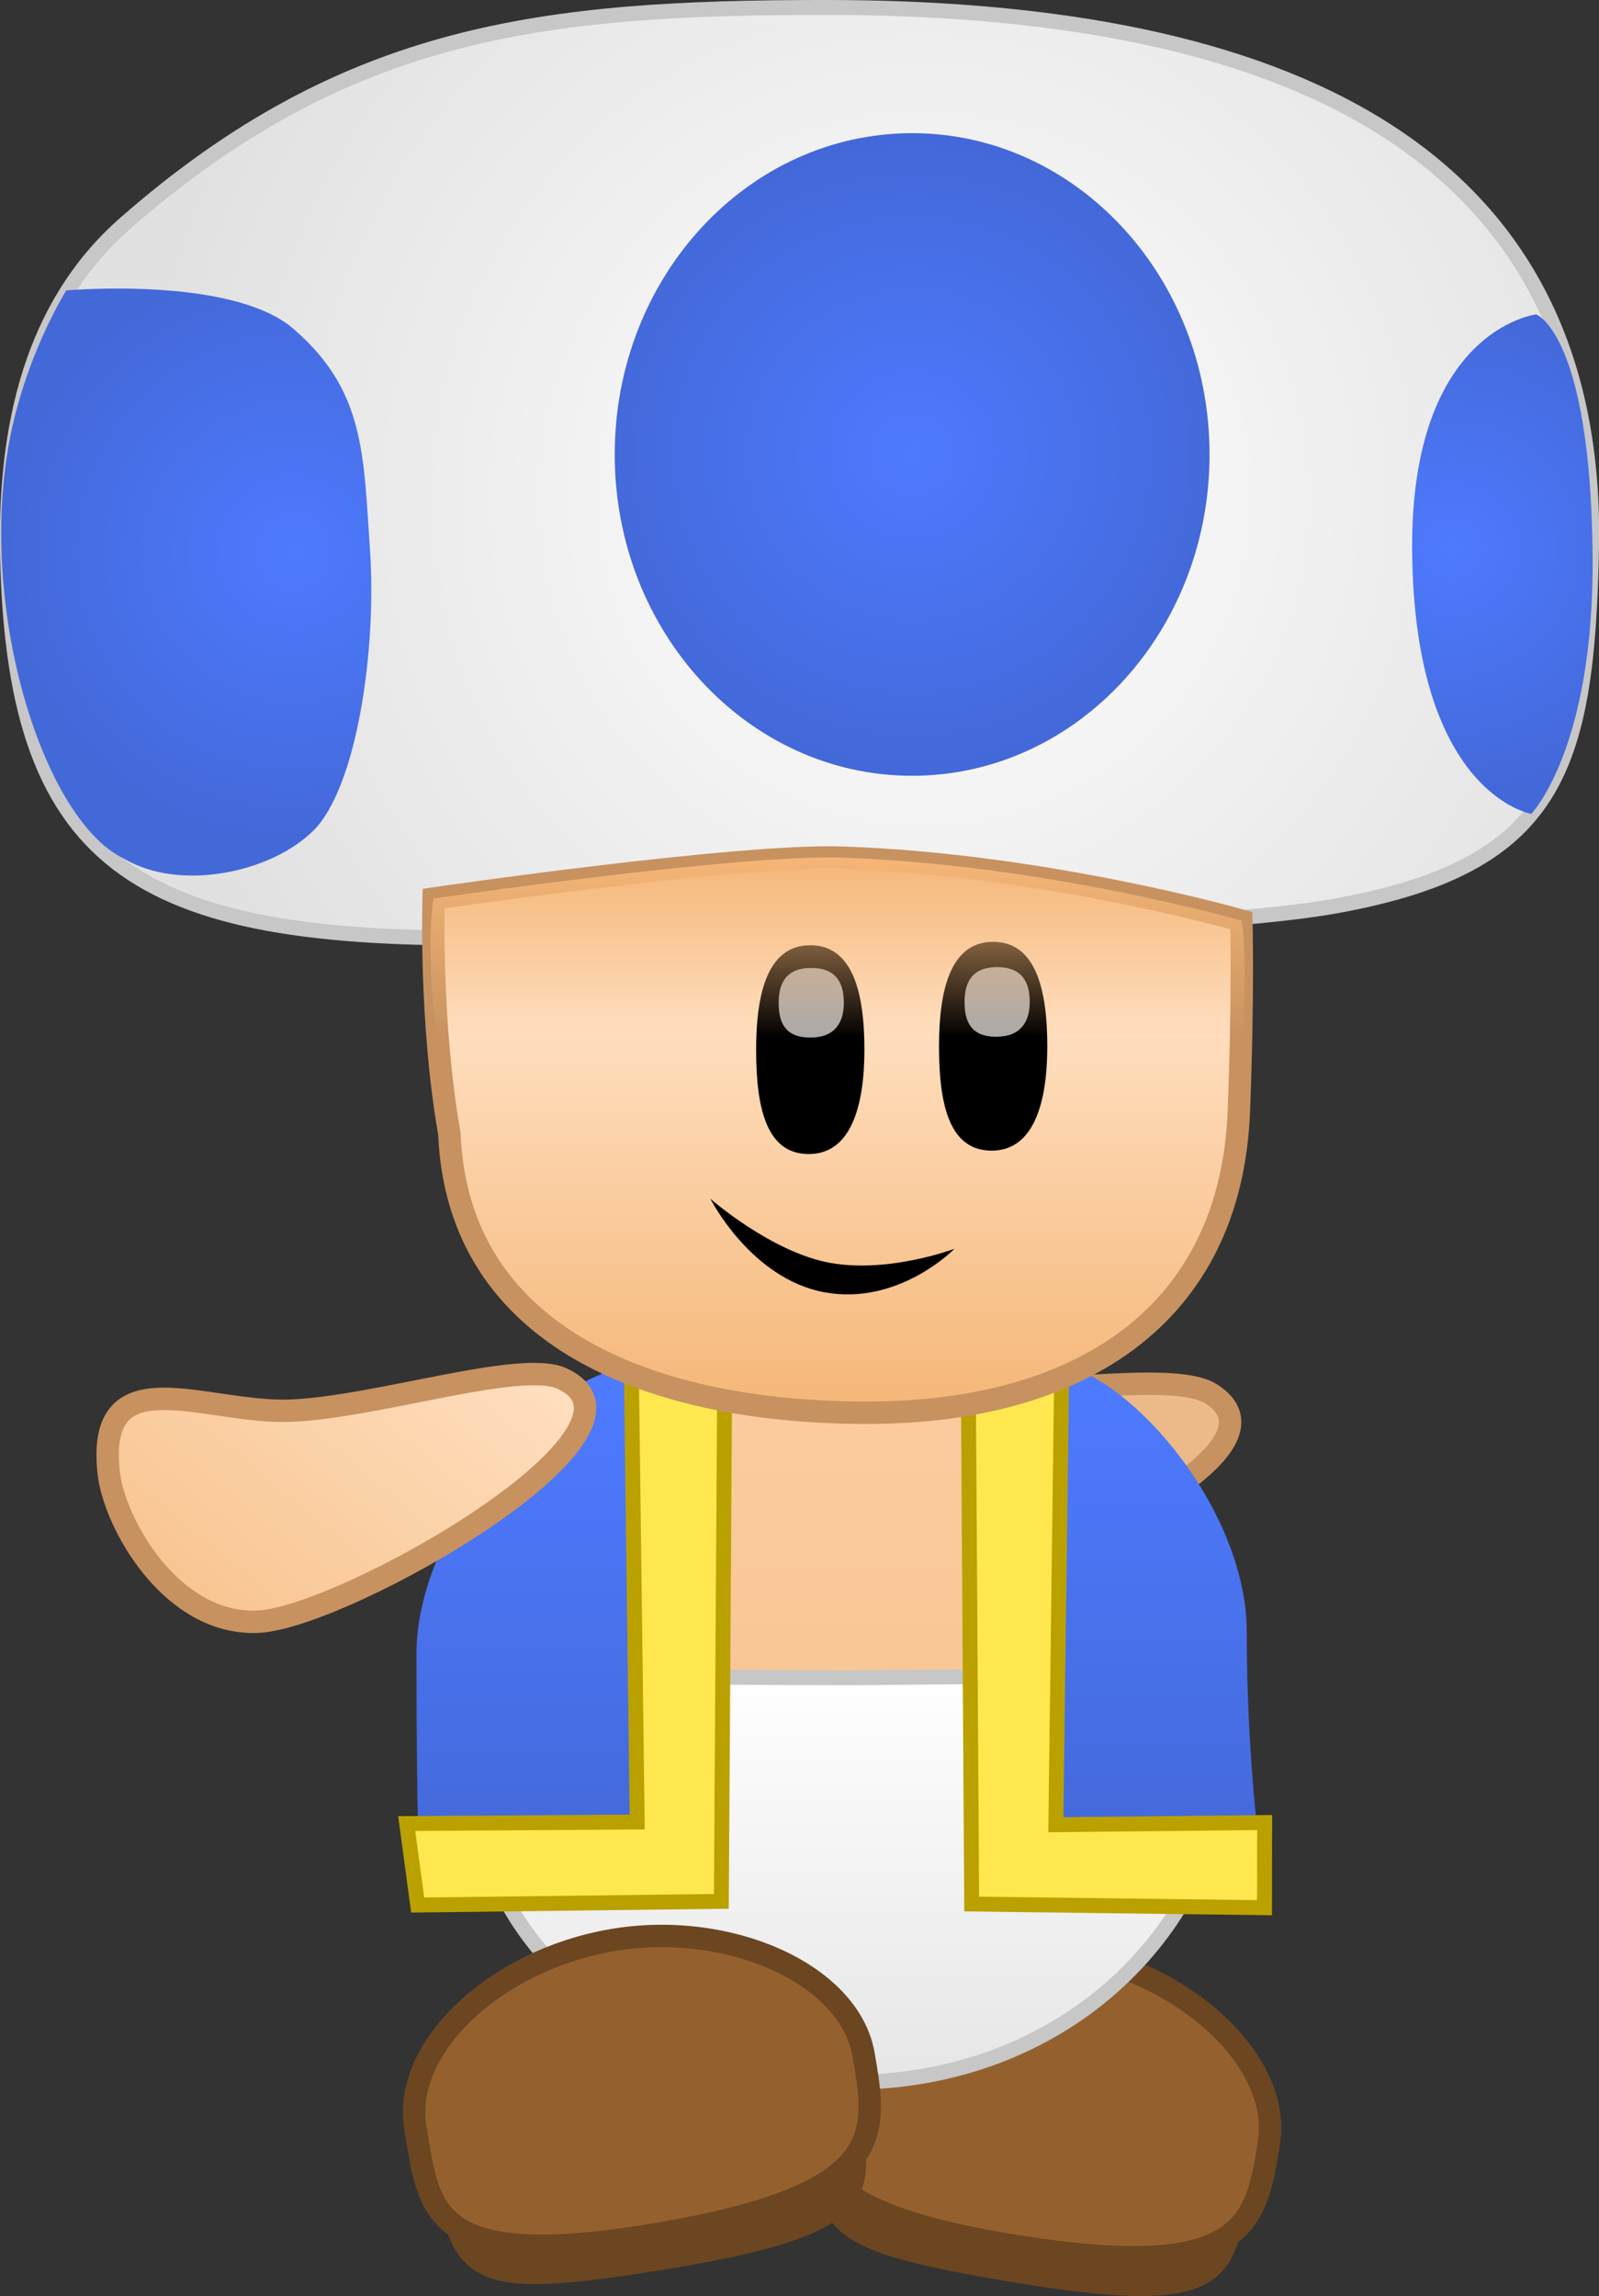 <svg version="1.1" xmlns="http://www.w3.org/2000/svg" xmlns:xlink="http://www.w3.org/1999/xlink" width="107.119" height="153.741" viewBox="0,0,107.119,153.741"><rect x="0" y="0" width="107.119" height="153.741" fill="#333333" stroke="none"/><defs><linearGradient x1="259.743" y1="207.651" x2="239.681" y2="226.505" gradientUnits="userSpaceOnUse" id="color-1"><stop offset="0" stop-color="#edbc8a"/><stop offset="1" stop-color="#dfad7b"/></linearGradient><linearGradient x1="240" y1="180" x2="240" y2="180" gradientUnits="userSpaceOnUse" id="color-2"><stop offset="0" stop-color="#ffdfc0"/><stop offset="1" stop-color="#f5b677"/></linearGradient><linearGradient x1="240" y1="180" x2="240" y2="180" gradientUnits="userSpaceOnUse" id="color-3"><stop offset="0" stop-color="#ffdfc0"/><stop offset="1" stop-color="#f5b677"/></linearGradient><linearGradient x1="241.864" y1="210.373" x2="241.864" y2="260.364" gradientUnits="userSpaceOnUse" id="color-4"><stop offset="0" stop-color="#fbcda0"/><stop offset="1" stop-color="#f7bf88"/></linearGradient><linearGradient x1="241.779" y1="233.184" x2="241.779" y2="260.498" gradientUnits="userSpaceOnUse" id="color-5"><stop offset="0" stop-color="#ffffff"/><stop offset="1" stop-color="#e6e6e6"/></linearGradient><linearGradient x1="222.332" y1="214.537" x2="222.332" y2="246.518" gradientUnits="userSpaceOnUse" id="color-6"><stop offset="0" stop-color="#4e7aff"/><stop offset="1" stop-color="#4368d8"/></linearGradient><radialGradient cx="246.67" cy="154.41" r="53.069" gradientUnits="userSpaceOnUse" id="color-7"><stop offset="0" stop-color="#ffffff"/><stop offset="1" stop-color="#e1e1e1"/></radialGradient><linearGradient x1="260.392" y1="213.572" x2="260.392" y2="246.373" gradientUnits="userSpaceOnUse" id="color-8"><stop offset="0" stop-color="#4e7aff"/><stop offset="1" stop-color="#4368d8"/></linearGradient><linearGradient x1="240.903" y1="189.287" x2="240.903" y2="215.67" gradientUnits="userSpaceOnUse" id="color-9"><stop offset="0" stop-color="#ffdfc0"/><stop offset="1" stop-color="#f5b677"/></linearGradient><radialGradient cx="245.889" cy="151.505" r="21.514" gradientUnits="userSpaceOnUse" id="color-10"><stop offset="0" stop-color="#4e7aff"/><stop offset="1" stop-color="#4368d8"/></radialGradient><radialGradient cx="204.47" cy="158.01" r="19.652" gradientUnits="userSpaceOnUse" id="color-11"><stop offset="0" stop-color="#4e7aff"/><stop offset="1" stop-color="#4368d8"/></radialGradient><radialGradient cx="282.07" cy="157.81" r="16.722" gradientUnits="userSpaceOnUse" id="color-12"><stop offset="0" stop-color="#4e7aff"/><stop offset="1" stop-color="#4368d8"/></radialGradient><linearGradient x1="240.903" y1="189.287" x2="240.903" y2="215.67" gradientUnits="userSpaceOnUse" id="color-13"><stop offset="0" stop-color="#ffdfc0"/><stop offset="1" stop-color="#f5b677"/></linearGradient><linearGradient x1="240.895" y1="178.489" x2="240.895" y2="190.566" gradientUnits="userSpaceOnUse" id="color-14"><stop offset="0" stop-color="#f5b677"/><stop offset="1" stop-color="#f5b677" stop-opacity="0"/></linearGradient><linearGradient x1="240" y1="180" x2="240" y2="180" gradientUnits="userSpaceOnUse" id="color-15"><stop offset="0" stop-color="#ffdfc0"/><stop offset="1" stop-color="#f5b677"/></linearGradient><linearGradient x1="240" y1="180" x2="240" y2="180" gradientUnits="userSpaceOnUse" id="color-16"><stop offset="0" stop-color="#ffdfc0"/><stop offset="1" stop-color="#f5b677"/></linearGradient><linearGradient x1="240.903" y1="189.287" x2="240.903" y2="215.67" gradientUnits="userSpaceOnUse" id="color-17"><stop offset="0" stop-color="#ffdfc0"/><stop offset="1" stop-color="#f5b677"/></linearGradient><linearGradient x1="215.454" y1="207.494" x2="198.01" y2="228.794" gradientUnits="userSpaceOnUse" id="color-18"><stop offset="0" stop-color="#ffdfc0"/><stop offset="1" stop-color="#f8c591"/></linearGradient></defs><g transform="translate(-184.785,-121.074)"><g data-paper-data="{&quot;isPaintingLayer&quot;:true}" fill-rule="nonzero" stroke-linecap="butt" stroke-linejoin="miter" stroke-miterlimit="10" stroke-dasharray="" stroke-dashoffset="0" style="mix-blend-mode: normal"><path d="M243.588,227.893c-5.772,-0.495 -8.696,-7.777 -8.617,-11.214c0.182,-7.918 6.931,-2.999 12.703,-2.504c5.772,0.495 15.633,-1.387 18.207,0.209c7.07,4.384 -16.521,14.005 -22.293,13.51z" data-paper-data="{&quot;origRot&quot;:0,&quot;index&quot;:null}" fill="url(#color-1)" stroke="#c79260" stroke-width="1.5"/><path d="" data-paper-data="{&quot;origPos&quot;:null}" fill="url(#color-2)" stroke="#c79260" stroke-width="1.5"/><path d="" data-paper-data="{&quot;origPos&quot;:null}" fill="url(#color-3)" stroke="#c79260" stroke-width="1.5"/><g data-paper-data="{&quot;origPos&quot;:null,&quot;index&quot;:null,&quot;origRot&quot;:0}" stroke="#6b4621" stroke-width="1.5"><path d="M267.59,267.942c-0.811,5.192 -0.817,7.545 -14.663,5.235c-11.935,-1.992 -13.092,-3.037 -12.517,-8.508c0.374,-3.558 7.201,-5.429 14.515,-4.287c7.314,1.142 13.217,4.027 12.665,7.56z" data-paper-data="{&quot;origPos&quot;:null}" fill="#6b4621"/><path d="M269.794,264.524c-0.848,5.431 -1.534,9.348 -16.609,6.994c-15.775,-2.463 -14.265,-6.494 -13.417,-11.925c0.848,-5.431 8.636,-8.967 16.487,-7.741c7.851,1.226 14.387,7.242 13.539,12.672z" data-paper-data="{&quot;origPos&quot;:null}" fill="#94612e"/></g><g data-paper-data="{&quot;origPos&quot;:null}"><path d="M267.168,238.699c0,11.965 -11.329,21.665 -25.305,21.665c-13.975,0 -25.305,-9.7 -25.305,-21.665c0,-7.975 2.307,-13.964 7.292,-20.122c5.165,-6.38 9.644,-8.191 17.771,-8.191c0,0 11.768,-0.609 17.115,6.168c4.721,5.983 8.432,10.179 8.432,22.144z" data-paper-data="{&quot;origPos&quot;:null}" fill="url(#color-4)" stroke="none" stroke-width="0"/><path d="M267.058,238.833c-1.011,11.921 -11.329,21.665 -25.305,21.665c-13.975,0 -25.63,-9.016 -25.305,-21.665c-0.242,-2.559 1.722,-5.596 1.722,-5.596c0,0 15.697,0.18 23.825,0.18l24.864,-0.233c0,0 0.441,2.793 0.198,5.649z" data-paper-data="{&quot;origPos&quot;:null}" fill="url(#color-5)" stroke="#c7c7c7" stroke-width="1"/></g><g data-paper-data="{&quot;origPos&quot;:null}"><path d="M231.572,232.263c0,6.273 1.646,11.321 -3.972,13.914c-2.855,1.317 -14.794,-1.604 -14.794,-1.604c0,0 -0.121,-4.372 -0.121,-12.802c0,-8.43 8.959,-19.167 14.643,-19.167c5.684,0 4.245,11.229 4.245,19.659z" data-paper-data="{&quot;origPos&quot;:null}" fill="url(#color-6)" stroke="none" stroke-width="0"/><path d="M212.767,248.633l-0.736,-5.457l15.44,-0.102l-0.417,-32.355h6.296l-0.242,37.668z" data-paper-data="{&quot;origPos&quot;:null}" fill="#ffe84f" stroke="#baa100" stroke-width="1"/></g><g data-paper-data="{&quot;origPos&quot;:null,&quot;index&quot;:null,&quot;origRot&quot;:0}" stroke="#6b4621" stroke-width="1.5"><path d="M241.647,262.589c0.9,5.177 1.65,7.408 -12.205,9.667c-11.942,1.947 -13.374,1.329 -14.587,-4.037c-0.789,-3.489 5.076,-7.454 12.37,-8.721c7.293,-1.267 13.81,-0.431 14.422,3.092z" data-paper-data="{&quot;origPos&quot;:null}" fill="#6b4621"/><path d="M242.637,258.644c0.941,5.415 1.55,9.345 -13.483,11.958c-15.73,2.734 -15.595,-1.569 -16.536,-6.984c-0.941,-5.415 5.299,-11.265 13.128,-12.626c7.829,-1.361 15.95,2.238 16.891,7.653z" data-paper-data="{&quot;origPos&quot;:null}" fill="#94612e"/></g><path d="M291.405,157.724c-0.28,14.949 -2.412,21.325 -17.042,23.995c-11.203,2.044 -43.692,1.938 -55.075,2.137c-24.882,0.436 -33.568,-4.205 -34.001,-25.697c-0.169,-8.407 1.576,-16.602 7.883,-22.125c14.774,-12.937 27.977,-14.461 46.909,-14.461c28.347,0 51.852,8.116 51.327,36.15z" data-paper-data="{&quot;origPos&quot;:null}" fill="url(#color-7)" stroke="#c7c7c7" stroke-width="1"/><g data-paper-data="{&quot;origPos&quot;:null}"><path d="M254.626,212.239c5.258,0 13.68,9.644 13.68,18.075c0,8.43 0.893,14.772 0.893,14.772c0,0 -11.51,2.183 -14.151,0.865c-5.198,-2.593 -3.003,-8.379 -3.003,-14.652c0,-8.43 2.581,-19.059 2.581,-19.059z" data-paper-data="{&quot;index&quot;:null,&quot;origPos&quot;:null}" fill="url(#color-8)" stroke="none" stroke-width="0"/><path d="M249.88,248.566l-0.242,-37.668h6.296l-0.417,32.355l13.988,-0.144l-0.01,5.703z" data-paper-data="{&quot;index&quot;:null,&quot;origPos&quot;:null}" fill="#ffe84f" stroke="#baa100" stroke-width="1"/></g><path d="" data-paper-data="{&quot;origPos&quot;:null}" fill="url(#color-9)" stroke="#c79260" stroke-width="1.5"/><path d="M265.814,151.505c0,11.882 -8.92,21.514 -19.924,21.514c-11.004,0 -19.924,-9.632 -19.924,-21.514c0,-11.882 8.92,-21.514 19.924,-21.514c11.004,0 19.924,9.632 19.924,21.514z" data-paper-data="{&quot;origPos&quot;:null}" fill="url(#color-10)" stroke="none" stroke-width="0"/><path d="M185.62,149.614c1.206,-5.327 3.609,-9.094 3.609,-9.094c0,0 11.068,-0.98 15.187,2.55c4.833,4.142 4.715,8.455 5.155,14.825c0.463,6.698 -0.891,15.914 -3.788,18.791c-2.892,2.871 -9.009,4.081 -12.68,1.887c-5.546,-2.616 -10.086,-17.462 -7.482,-28.958z" data-paper-data="{&quot;origPos&quot;:null,&quot;origRot&quot;:0}" fill="url(#color-11)" stroke="none" stroke-width="0"/><path d="M287.698,142.125c0,0 3.636,1.299 3.778,16.107c0.124,12.981 -4.11,17.337 -4.11,17.337c0,0 -7.855,-1.318 -7.98,-17.641c-0.113,-14.809 8.311,-15.803 8.311,-15.803z" data-paper-data="{&quot;origPos&quot;:null}" fill="url(#color-12)" stroke="none" stroke-width="0"/><g data-paper-data="{&quot;origPos&quot;:null}"><path d="M267.779,195.46c-0.538,13.836 -10.83,20.21 -24.934,20.21c-14.105,0 -27.396,-4.855 -27.956,-18.69c-1.319,-7.465 -1.058,-15.74 -1.058,-15.74c0,0 20.352,-2.974 27.382,-2.737c13.617,0.458 26.731,4.212 26.731,4.212c0,0 0.137,4.977 -0.165,12.746z" data-paper-data="{&quot;origPos&quot;:null}" fill="url(#color-13)" stroke="#c79260" stroke-width="1.5"/><path d="M248.729,204.689c0,0 -3.714,3.815 -8.679,2.921c-4.965,-0.894 -7.681,-6.275 -7.681,-6.275c0,0 4.083,3.589 8.033,4.3c3.95,0.711 8.328,-0.946 8.328,-0.946z" data-paper-data="{&quot;origPos&quot;:null,&quot;origRot&quot;:0}" fill="#000000" stroke="none" stroke-width="0"/><g data-paper-data="{&quot;origPos&quot;:null}" stroke="none" stroke-width="0"><path d="M254.945,191.128c0,3.86 -0.941,6.92 -3.627,6.99c-2.963,0.077 -3.627,-3.129 -3.627,-6.99c0,-3.86 0.803,-6.99 3.627,-6.99c2.824,0 3.627,3.129 3.627,6.99z" data-paper-data="{&quot;origPos&quot;:null}" fill="#000000"/><path d="M253.768,188.161c0,1.287 -0.567,2.308 -2.183,2.331c-1.783,0.026 -2.183,-1.044 -2.183,-2.331c0,-1.287 0.483,-2.331 2.183,-2.331c1.699,0 2.183,1.044 2.183,2.331z" data-paper-data="{&quot;origPos&quot;:null}" fill="#aaaaaa"/></g><g data-paper-data="{&quot;origPos&quot;:null}" stroke="none" stroke-width="0"><path d="M242.693,191.357c0,3.86 -0.941,6.92 -3.627,6.99c-2.963,0.077 -3.627,-3.129 -3.627,-6.99c0,-3.86 0.803,-6.99 3.627,-6.99c2.824,0 3.627,3.129 3.627,6.99z" data-paper-data="{&quot;origPos&quot;:null}" fill="#000000"/><path d="M241.315,188.217c0,1.287 -0.567,2.308 -2.183,2.331c-1.783,0.026 -2.183,-1.044 -2.183,-2.331c0,-1.287 0.483,-2.331 2.183,-2.331c1.699,0 2.183,1.044 2.183,2.331z" data-paper-data="{&quot;origPos&quot;:null}" fill="#aaaaaa"/></g></g><path d="M214.016,190.566c-0.756,-6.385 -0.186,-9.326 -0.186,-9.326c0,0 20.352,-2.974 27.382,-2.737c13.617,0.458 26.731,4.212 26.731,4.212c0,0 0.37,0.9 0.154,7.61c0,0 -53.426,0.243 -54.082,0.241z" data-paper-data="{&quot;origPos&quot;:null}" fill="url(#color-14)" stroke="#c79260" stroke-width="0"/><path d="" data-paper-data="{&quot;origPos&quot;:null}" fill="url(#color-15)" stroke="#c79260" stroke-width="1.5"/><path d="" data-paper-data="{&quot;origPos&quot;:null}" fill="url(#color-16)" stroke="#c79260" stroke-width="1.5"/><path d="" data-paper-data="{&quot;origPos&quot;:null}" fill="url(#color-17)" stroke="#c79260" stroke-width="1.5"/><path d="M202.064,229.662c-5.787,0.258 -9.632,-6.582 -10,-10.001c-0.848,-7.875 6.483,-3.874 12.27,-4.132c5.787,-0.258 15.32,-3.406 18.08,-2.158c7.579,3.429 -14.563,16.032 -20.35,16.291z" data-paper-data="{&quot;origRot&quot;:0,&quot;origPos&quot;:null}" fill="url(#color-18)" stroke="#c79260" stroke-width="1.5"/></g></g></svg>